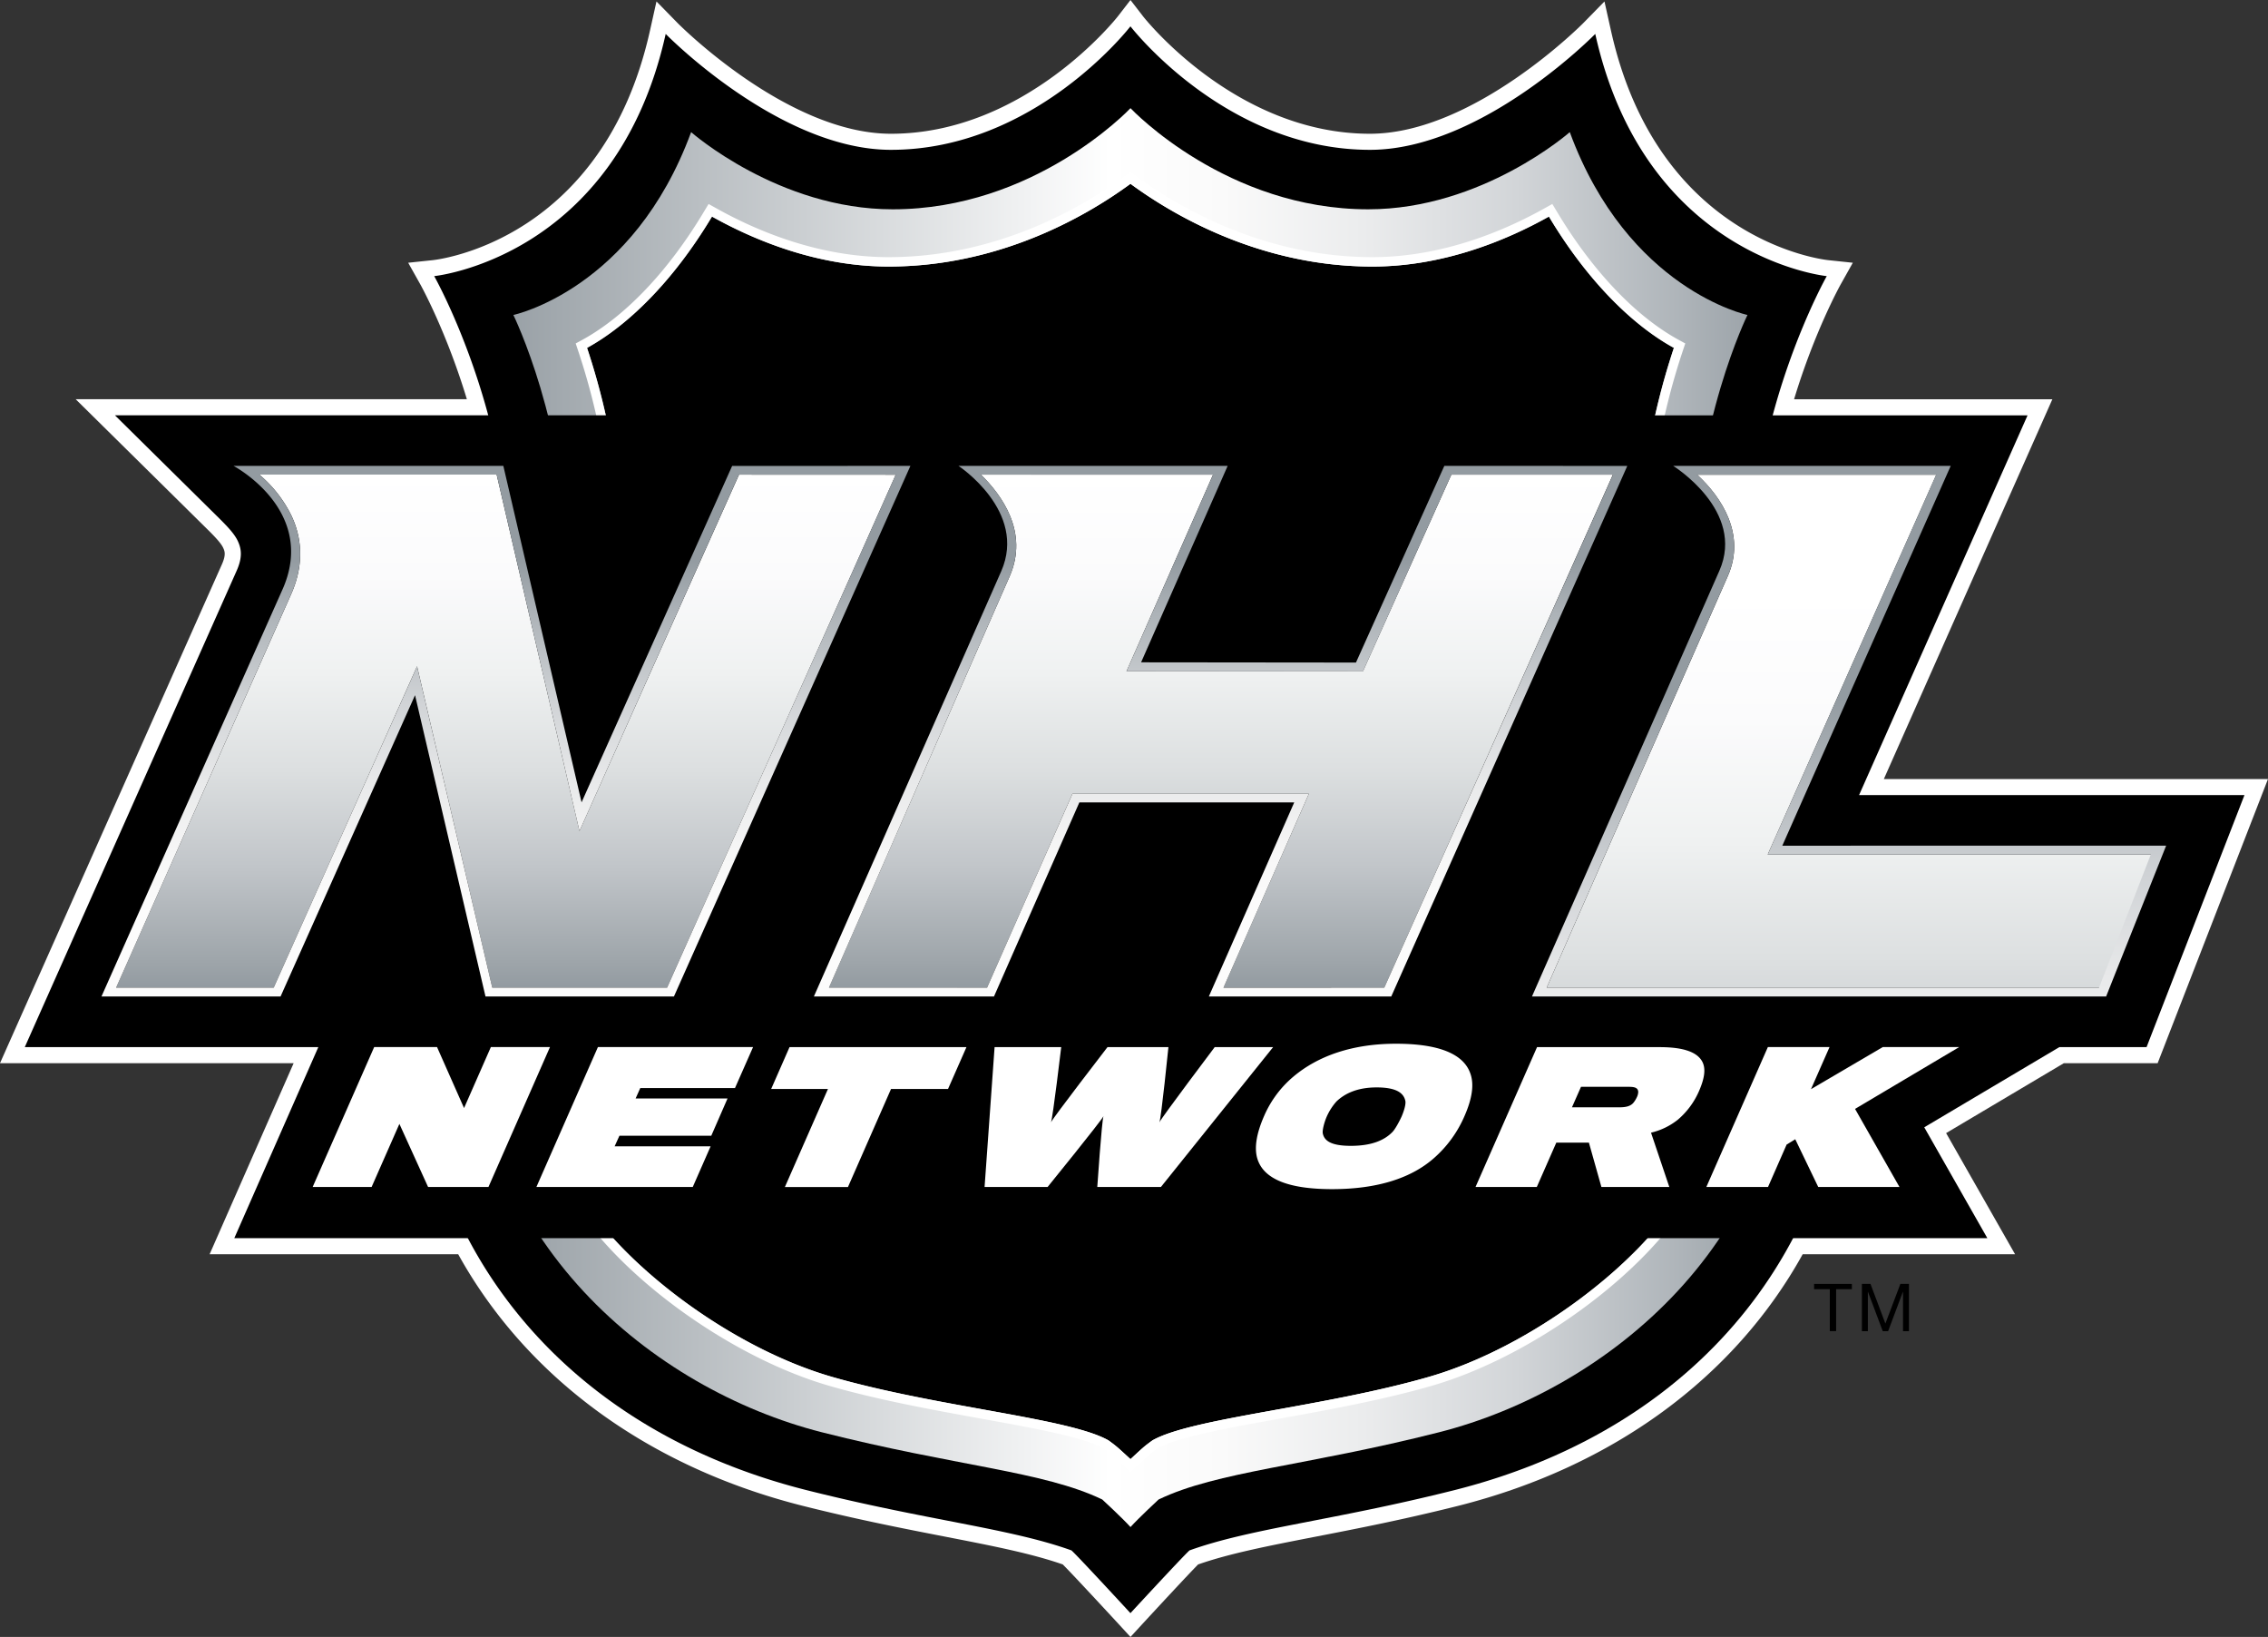 <svg version="1.1" viewBox="0 0 800 577.26" xmlns="http://www.w3.org/2000/svg" xmlns:xlink="http://www.w3.org/1999/xlink">
 <rect x="0" y="0" width="800" height="577.26" fill="#333333" stroke="none"/>
 <defs>
  <style>.a{fill:#fff;}.b{fill:url(#n);}.c{fill:url(#i);}.d{fill:url(#m);}.e{fill:url(#l);}.f{fill:url(#h);}.g{fill:url(#k);}.h{fill:url(#j);}</style>
  <linearGradient id="n" x1="446.47" x2="479.67" y1="374.65" y2="374.65" gradientTransform="matrix(14.001 0 0 14.001 -6084.9 -4957.3)" gradientUnits="userSpaceOnUse">
   <stop stop-color="#939ba1" offset="0"/>
   <stop stop-color="#fff" offset=".485"/>
   <stop stop-color="#fafafa" offset=".571"/>
   <stop stop-color="#ebeced" offset=".677"/>
   <stop stop-color="#d2d5d8" offset=".793"/>
   <stop stop-color="#afb5ba" offset=".915"/>
   <stop stop-color="#939ba1" offset="1"/>
  </linearGradient>
  <linearGradient id="i" x1="514.11" x2="547.3" y1="423.09" y2="423.09" gradientTransform="matrix(1.834 6.811 -6.811 0 2702.8 -3292.5)" gradientUnits="userSpaceOnUse">
   <stop stop-color="#fff" offset="0"/>
   <stop stop-color="#fbfbfc" offset=".198"/>
   <stop stop-color="#eff1f1" offset=".389"/>
   <stop stop-color="#dcdfe0" offset=".578"/>
   <stop stop-color="#c1c5c9" offset=".766"/>
   <stop stop-color="#9ea5aa" offset=".951"/>
   <stop stop-color="#939ba1" offset="1"/>
  </linearGradient>
  <linearGradient id="m" x1="514.09" x2="547.29" y1="459.37" y2="459.37" gradientTransform="matrix(1.468 5.451 -5.451 0 2156 -2635.1)" xlink:href="#i"/>
  <linearGradient id="l" x1="514.1" x2="547.29" y1="504.26" y2="504.26" gradientTransform="matrix(1.467 5.45 -5.45 0 2148.3 -2634.7)" xlink:href="#i"/>
  <linearGradient id="h" x1="454.7" x2="487.9" y1="300.36" y2="300.36" gradientTransform="matrix(-1.897 -7.045 7.045 0 -429.57 3642.8)" gradientUnits="userSpaceOnUse">
   <stop stop-color="#fcfcfc" offset="0"/>
   <stop stop-color="#fcfcfc" offset=".152"/>
   <stop stop-color="#f7f7f7" offset=".266"/>
   <stop stop-color="#e8e9ea" offset=".406"/>
   <stop stop-color="#cfd2d5" offset=".561"/>
   <stop stop-color="#acb2b7" offset=".725"/>
   <stop stop-color="#939ba1" offset=".824"/>
   <stop stop-color="#939ba1" offset="1"/>
  </linearGradient>
  <linearGradient id="k" x1="454.71" x2="487.9" y1="222.05" y2="222.05" gradientTransform="matrix(-1.518 -5.637 5.637 0 -358.05 2914.5)" xlink:href="#h"/>
  <linearGradient id="j" x1="454.7" x2="487.9" y1="265.42" y2="265.42" gradientTransform="matrix(-1.517 -5.636 5.636 0 -350.33 2914.3)" xlink:href="#h"/>
  <linearGradient id="p" x1="514.11" x2="547.3" y1="423.09" y2="423.09" gradientTransform="matrix(1.467 5.449 -5.449 0 2162.3 -2634)" gradientUnits="userSpaceOnUse" xlink:href="#i"/>
  <linearGradient id="o" x1="454.7" x2="487.9" y1="300.36" y2="300.36" gradientTransform="matrix(-1.517 -5.636 5.636 0 -343.65 2914.3)" gradientUnits="userSpaceOnUse" xlink:href="#h"/>
 </defs>
 <g stroke-width=".8">
  <path class="a" d="m757.17 369.25 34.522-88.856h-135.94l59.432-133.92h-89.891c7.834-29.185 19.066-49.076 19.066-49.076s-64.079-6.4-81.686-85.431c0 0-39.939 40.87-79.456 40.87-50.934 0-84.474-43.552-84.474-43.552s-33.54 43.552-84.475 43.552c-39.515 0-79.456-40.87-79.456-40.87-17.606 79.031-81.66 85.431-81.66 85.431s11.207 19.864 19.042 49.049h-131.66l37.284 36.833c2.524 2.549 4.859 4.966 6.056 7.489 1.141 2.47 1.885 5.47-0.452 10.622l-74.676 167.86h103.54l-29.636 67.373h82.376c22.095 41.932 62.566 74.463 119.29 88.83 42.596 10.729 71.993 13.491 93.637 21.298 2.788 2.576 20.794 22.121 20.794 22.121s18.004-19.545 20.792-22.121c21.617-7.807 51.041-10.569 93.637-21.298 56.725-14.367 97.196-46.898 119.29-88.83h68.541l-22.253-39.09 47.668-28.282z" fill="#fff"/>
  <path class="a" d="m398.76 577.26-4.175-4.538c-6.509-7.054-16.442-17.752-19.71-21.032-11.229-3.903-24.663-6.522-41.52-9.803-14.549-2.827-31.043-6.043-50.415-10.918-54.305-13.745-97.225-45.176-121.32-88.667h-87.682l29.642-67.375h-103.58l78.242-175.84c1.582-3.514 0.985-4.798 0.467-5.926-0.804-1.699-2.982-3.929-4.927-5.887l-47.095-46.499h137.99c-7.313-24.17-16.364-40.405-16.468-40.586l-4.227-7.534 8.61-0.908c2.438-0.259 60.244-7.184 76.686-81.004l2.282-10.231 7.339 7.495c0.363 0.389 38.771 39.16 75.363 39.16 47.433 0 79.668-40.936 80.005-41.351l4.487-5.809 4.487 5.809c0.337 0.415 32.547 41.351 79.979 41.351 36.618 0 75.026-38.771 75.389-39.16l7.339-7.495 2.282 10.231c16.442 73.82 74.274 80.744 76.712 81.004l8.61 0.908-4.227 7.534c-0.104 0.182-9.181 16.429-16.494 40.612h91.105l-59.44 133.92h135.5l-38.926 100.21h-33.091l-41.52 24.65 24.326 42.726h-74.922c-24.092 43.491-67.012 74.922-121.29 88.667-19.398 4.875-35.892 8.091-50.467 10.918-16.857 3.281-30.29 5.9-41.494 9.803-3.242 3.281-13.174 13.978-19.684 21.032zm-307.39-146.32h77.075l1.608 3.034c22.536 42.79 62.526 72.51 115.66 85.97 19.061 4.798 35.399 7.975 49.818 10.788 17.92 3.488 32.054 6.237 44.346 10.672l1.945 1.18c2.075 1.932 11.333 11.865 16.935 17.907 5.576-6.043 14.834-15.975 16.909-17.907l1.945-1.18c12.267-4.435 26.426-7.184 44.346-10.672 14.419-2.801 30.757-5.978 49.818-10.788 53.138-13.46 93.128-43.179 115.66-85.97l1.608-3.034h62.189l-20.176-35.438 53.812-31.937h28.423l30.109-77.49h-136.38l59.44-133.92h-88.589l1.919-7.158a253.74 253.74 0 0 1 16.105-43.53c-17.583-4.551-59.699-21.253-76.349-78.786-13.641 12.033-44.684 35.84-76.323 35.84-42.764 0-73.392-28.436-84.466-40.508-11.074 12.072-41.727 40.508-84.492 40.508-31.613 0-62.656-23.807-76.297-35.84-16.649 57.534-58.74 74.235-76.323 78.786a254.13 254.13 0 0 1 16.053 43.504l1.919 7.158h-125.23l27.438 27.101c2.619 2.671 5.55 5.628 7.184 9.116 1.556 3.358 2.905 8.104-0.389 15.392l-71.136 159.83h103.53z" fill="#fff"/>
  <path d="m618.92 219.87a200.19 200.19 0 0 1-1.01-20.289c0-55.396 26.449-102.21 26.449-102.21s-64.053-6.374-81.658-85.404c0 0-39.967 40.87-79.483 40.87-50.934 0-84.474-43.552-84.474-43.552s-33.514 43.552-84.475 43.552c-39.489 0-79.456-40.87-79.456-40.87-17.606 79.031-81.658 85.404-81.658 85.404s26.449 46.818 26.449 102.21a200.19 200.19 0 0 1-1.01 20.289c-5.603 55.369-32.983 77.57-32.983 135.99 0 78.924 49.102 146.91 138.73 169.59 42.57 10.729 71.995 13.491 93.611 21.298 2.788 2.576 20.794 22.121 20.794 22.121s18.03-19.545 20.82-22.121c21.616-7.807 51.013-10.569 93.609-21.298 89.627-22.679 138.73-90.662 138.73-169.59 0-58.423-27.405-80.624-32.981-135.99"/>
  <path class="b" d="m616.39 111.07s-42.2-8.871-62.675-64.479c0 0-30.858 27.221-71.09 27.221-49.711 0-82.988-34.735-83.863-35.665-0.875 0.93-34.151 35.665-83.889 35.665-40.236 0-71.09-27.221-71.09-27.221-20.449 55.608-62.701 64.479-62.701 64.479s19.068 38.771 19.068 89.148c0 74.728-33.779 96.345-33.779 155.19 0 82.218 64.079 134.56 123.51 149.67 47.06 11.951 78.261 13.756 98.924 23.715 0 0 7.119 6.56 9.959 9.719 2.84-3.159 9.907-9.719 9.907-9.719 20.685-9.959 51.887-11.764 98.946-23.715 59.43-15.11 123.51-67.452 123.51-149.67 0-58.848-33.753-80.465-33.753-155.19-4e-5 -50.378 19.016-89.148 19.016-89.148z" fill="url(#n)"/>
  <path d="m606.98 325.51c-7.383-30.327-29.08-63.973-29.08-125.93a244.51 244.51 0 0 1 12.534-76.906c-13.994-7.648-30.114-22.971-44.082-46.287-15.004 8.392-37.258 17.607-62.275 17.607-37.921 0-68.38-16.73-85.323-29.185-16.943 12.455-47.403 29.185-85.325 29.185-25.016 0-47.27-9.215-62.275-17.607-13.994 23.316-30.114 38.639-44.082 46.287a244.51 244.51 0 0 1 12.534 76.906c0 61.955-21.697 95.601-29.078 125.93-9.03 37.126-1.859 68.222 13.225 94.38 14.712 25.467 53.616 55.263 89.839 65.7 37.231 10.702 83.571 14.447 97.407 22.36 3.135 2.284 3.32 2.549 7.756 6.612 4.407-4.063 4.619-4.329 7.754-6.612 13.836-7.914 60.176-11.658 97.407-22.36 36.197-10.436 75.128-40.232 89.813-65.7 15.11-26.158 22.28-57.254 13.252-94.38"/>
  <path class="a" d="m610.2 324.72c-2.178-8.949-5.603-18.297-9.268-28.176-8.764-23.848-19.705-53.537-19.705-96.956a239.46 239.46 0 0 1 12.348-75.844l0.877-2.629-2.443-1.328c-15.165-8.338-30.381-24.352-42.808-45.119l-1.647-2.735-2.815 1.567c-14.022 7.834-35.931 17.182-60.654 17.182-38.665 0-68.781-17.899-83.307-28.548l-2.018-1.46-2.018 1.46c-14.526 10.649-44.667 28.548-83.307 28.548-24.75 0-46.658-9.348-60.68-17.182l-2.815-1.567-1.647 2.735c-12.427 20.767-27.618 36.78-42.781 45.119l-2.444 1.328 0.877 2.629a240.2 240.2 0 0 1 12.349 75.844c0 43.419-10.941 73.108-19.732 96.956-3.637 9.879-7.064 19.227-9.241 28.176-8.312 34.204-3.744 66.789 13.57 96.824 15.828 27.432 56.166 56.962 91.803 67.213 17.341 4.993 36.596 8.471 53.59 11.552 19.227 3.479 35.878 6.506 42.941 10.436a50.06 50.06 0 0 1 5.577 4.7l3.957 3.771 3.957-3.771a47.814 47.814 0 0 1 5.577-4.7c7.064-3.93 23.689-6.957 42.941-10.436 16.996-3.081 36.249-6.56 53.59-11.552 35.638-10.251 75.95-39.781 91.777-67.213 17.341-30.035 21.909-62.619 13.597-96.824m-16.465 95.177c-14.687 25.468-53.618 55.263-89.84 65.673-37.205 10.729-83.545 14.473-97.407 22.387-3.107 2.257-3.32 2.549-7.728 6.612-4.435-4.063-4.647-4.355-7.754-6.612-13.862-7.914-60.176-11.658-97.407-22.387-36.223-10.41-75.128-40.206-89.84-65.673-15.084-26.157-22.253-57.281-13.225-94.38 7.357-30.327 29.08-63.974 29.08-125.93a245.12 245.12 0 0 0-12.536-76.906c13.968-7.648 30.089-22.971 44.058-46.314 15.03 8.418 37.284 17.633 62.299 17.633 37.923 0 68.382-16.757 85.325-29.185 16.943 12.428 47.403 29.185 85.325 29.185 25.016 0 47.269-9.215 62.273-17.633 13.968 23.343 30.089 38.665 44.084 46.314a244.37 244.37 0 0 0-12.534 76.906c0 61.955 21.695 95.601 29.078 125.93 9.03 37.098 1.859 68.222-13.25 94.38" fill="#fff"/>
 </g>
 <polygon transform="scale(.8)" points="809.58 586.77 806.79 586.77 806.79 568.28 799.86 568.28 799.86 565.96 816.52 565.96 816.52 568.28 809.58 568.28"/>
 <polygon transform="scale(.8)" points="839.07 586.8 839.07 569.47 839 569.47 832.5 586.8 830.14 586.8 823.63 569.47 823.57 569.47 823.57 586.8 820.94 586.8 820.94 565.95 824.73 565.95 831.3 583.44 837.91 565.95 841.69 565.95 841.69 586.8"/>
 <g stroke-width=".8">
  <path d="m757.17 369.25 34.522-88.856h-135.94l59.432-133.92-674.65-0.027 37.284 36.833c2.524 2.549 4.859 4.966 6.056 7.489 1.141 2.47 1.885 5.47-0.452 10.622l-74.676 167.86h103.54l-29.636 67.373h228.22l15.191-34.549h4.328l-2.469 34.549h90.21l11.871-14.791c8.55 12.614 25.759 15.535 39.86 15.535a91.984 91.984 0 0 0 23.927-2.921l-0.956 2.178h208.17l-22.253-39.09 47.668-28.282z" Googl="true"/>
  <path class="c" d="m623.53 301.34 59.459-133.92h-84.343c8.736 8.02 17.21 21.165 10.837 35.665l-63.92 145.21h197.28l18.244-46.951z" fill="url(#p)"/>
  <path class="d" d="m345.99 167.39c7.252 7.064 16.999 20.236 10.147 35.85l-63.761 145.08 55.793-0.026 30.115-68.382h83.412l-30.141 68.382h56.723l80.65-180.92v-2e-3h-56.989l-31.15 69.285-83.438 0.079 30.537-69.364z" fill="url(#m)"/>
  <path class="e" d="m260.67 167.39-56.276 125.69-29.208-125.72h-83.733a44.55 44.55 0 0 1 11.365 14.526c4.195 8.949 4.091 18.429-0.344 28.149l-61.505 138.25h55.582l50.561-113.32 26.53 113.32h61.664l80.654-180.87z" fill="url(#l)"/>
  <path class="f" d="m628.68 298.23 59.407-133.95h-97.912s25.626 15.854 16.306 36.993l-66.098 150.12h202.52l21.165-53.166zm111.72 50.058h-194.84l63.92-145.21c6.373-14.5-2.101-27.671-10.863-35.717h84.339l-59.43 133.97h135.14z" fill="url(#o)"/>
  <path class="g" d="m258.25 164.31-53.112 118.63-27.593-118.65h-95.176s29.931 15.802 17.129 43.923l-63.706 143.19h63.174l47.433-106.25 24.854 106.25h66.471l83.409-187.11zm-22.945 183.98h-61.664l-26.53-113.32-50.561 113.32h-55.582l61.505-138.25c4.435-9.72 4.538-19.201 0.344-28.149a44.55 44.55 0 0 0-11.365-14.526h83.733l29.208 125.72 56.276-125.72h55.29z" fill="url(#k)"/>
  <path class="h" d="m509.47 164.28-31.175 69.364-75.791-0.079 30.54-69.285h-94.966s24.381 16.014 15.084 37.179l-66.072 149.94h63.524l30.115-68.436h75.791l-30.115 68.436h64.344l83.253-187.09zm-21.191 184.01-56.723 0.026 30.141-68.408h-83.412l-30.115 68.382h-55.767l63.735-145.05c6.853-15.614-2.895-28.812-10.147-35.876l81.898 0.026-30.537 69.338h83.438l31.149-69.338h57.015z" fill="url(#j)"/>
 </g>
 <g fill="#fff">
  <polygon class="a" transform="scale(.8)" points="192.7 461.56 204.61 488.44 216.43 461.56 242.49 461.56 215.37 523.23 188.75 523.23 176.1 495.42 163.85 523.23 137.86 523.23 164.98 461.56"/>
  <polygon class="a" transform="scale(.8)" points="280.26 484.2 320.79 484.2 313.62 500.63 273.12 500.63 271 505.31 313.32 505.31 305.45 523.23 236.51 523.23 263.63 461.56 332.04 461.56 324.07 479.62 282.31 479.62"/>
  <polygon class="a" transform="scale(.8)" points="348.12 461.57 426.13 461.57 418 480.03 392.87 480.03 373.88 523.25 346.07 523.25 365.06 480.03 340.02 480.03"/>
  <g stroke-width=".8">
   <path class="a" d="m409.49 418.59h-22.441s1.593-23.316 2.178-24.962c-0.772 1.646-19.705 24.962-19.705 24.962h-22.228l3.532-49.341h23.502s-2.974 25.016-3.611 26.529c0.637-1.514 19.943-26.529 19.943-26.529h21.484s-2.524 25.016-3.187 26.529c0.663-1.514 19.518-26.529 19.518-26.529h20.607z"/>
   <path class="a" d="m518.73 378.82c1.274 3.824 0.478 8.737-2.099 14.633a41.659 41.659 0 0 1-10.887 15.004c-8.26 7.25-20.421 10.888-35.878 10.888-15.322 0-24.272-3.532-26.397-10.888-1.115-3.877-0.185-8.976 2.444-14.951a37.685 37.685 0 0 1 10.276-13.809c8.71-7.356 20.901-11.632 36.223-11.632 15.217 0 24.034 3.638 26.318 10.755m-27.671 20.475c1.062-1.009 2.602-3.957 3.32-5.523 0.716-1.646 1.619-4.275 1.327-5.603-0.532-2.257-2.391-4.7-10.119-4.7-7.169 0-11.498 2.39-14.181 4.966a20.517 20.517 0 0 0-3.425 5.338c-0.849 1.938-1.673 4.966-1.355 6.081 0.585 2.39 2.789 4.222 9.879 4.222 7.808 0 12.056-2.257 14.554-4.78"/>
   <path class="a" d="m591.85 394.84a23.92 23.92 0 0 1-9.48 4.594l6.453 19.147h-23.953l-4.409-15.641h-11.498l-6.879 15.641h-21.616l21.695-49.314h43.286c8.047 0 12.72 1.62 14.687 4.594 1.673 2.496 1.3 6.028-0.877 10.994a27.689 27.689 0 0 1-7.409 9.985m-13.994-9.746c-0.028-1.646-1.595-1.832-3.401-1.832h-16.782l-3.187 7.223h16.782c2.204 0 3.877-0.372 4.913-1.62a9.247 9.247 0 0 0 1.169-1.885 4.547 4.547 0 0 0 0.506-1.886"/>
  </g>
  <polygon class="a" transform="scale(.8)" points="779.48 461.56 806.67 461.56 798.5 480.11 830.14 461.56 863.83 461.56 817.92 488.81 837.51 523.23 801.69 523.23 791.56 502.19 787.75 504.54 779.55 523.23 752.36 523.23"/>
 </g>
</svg>
